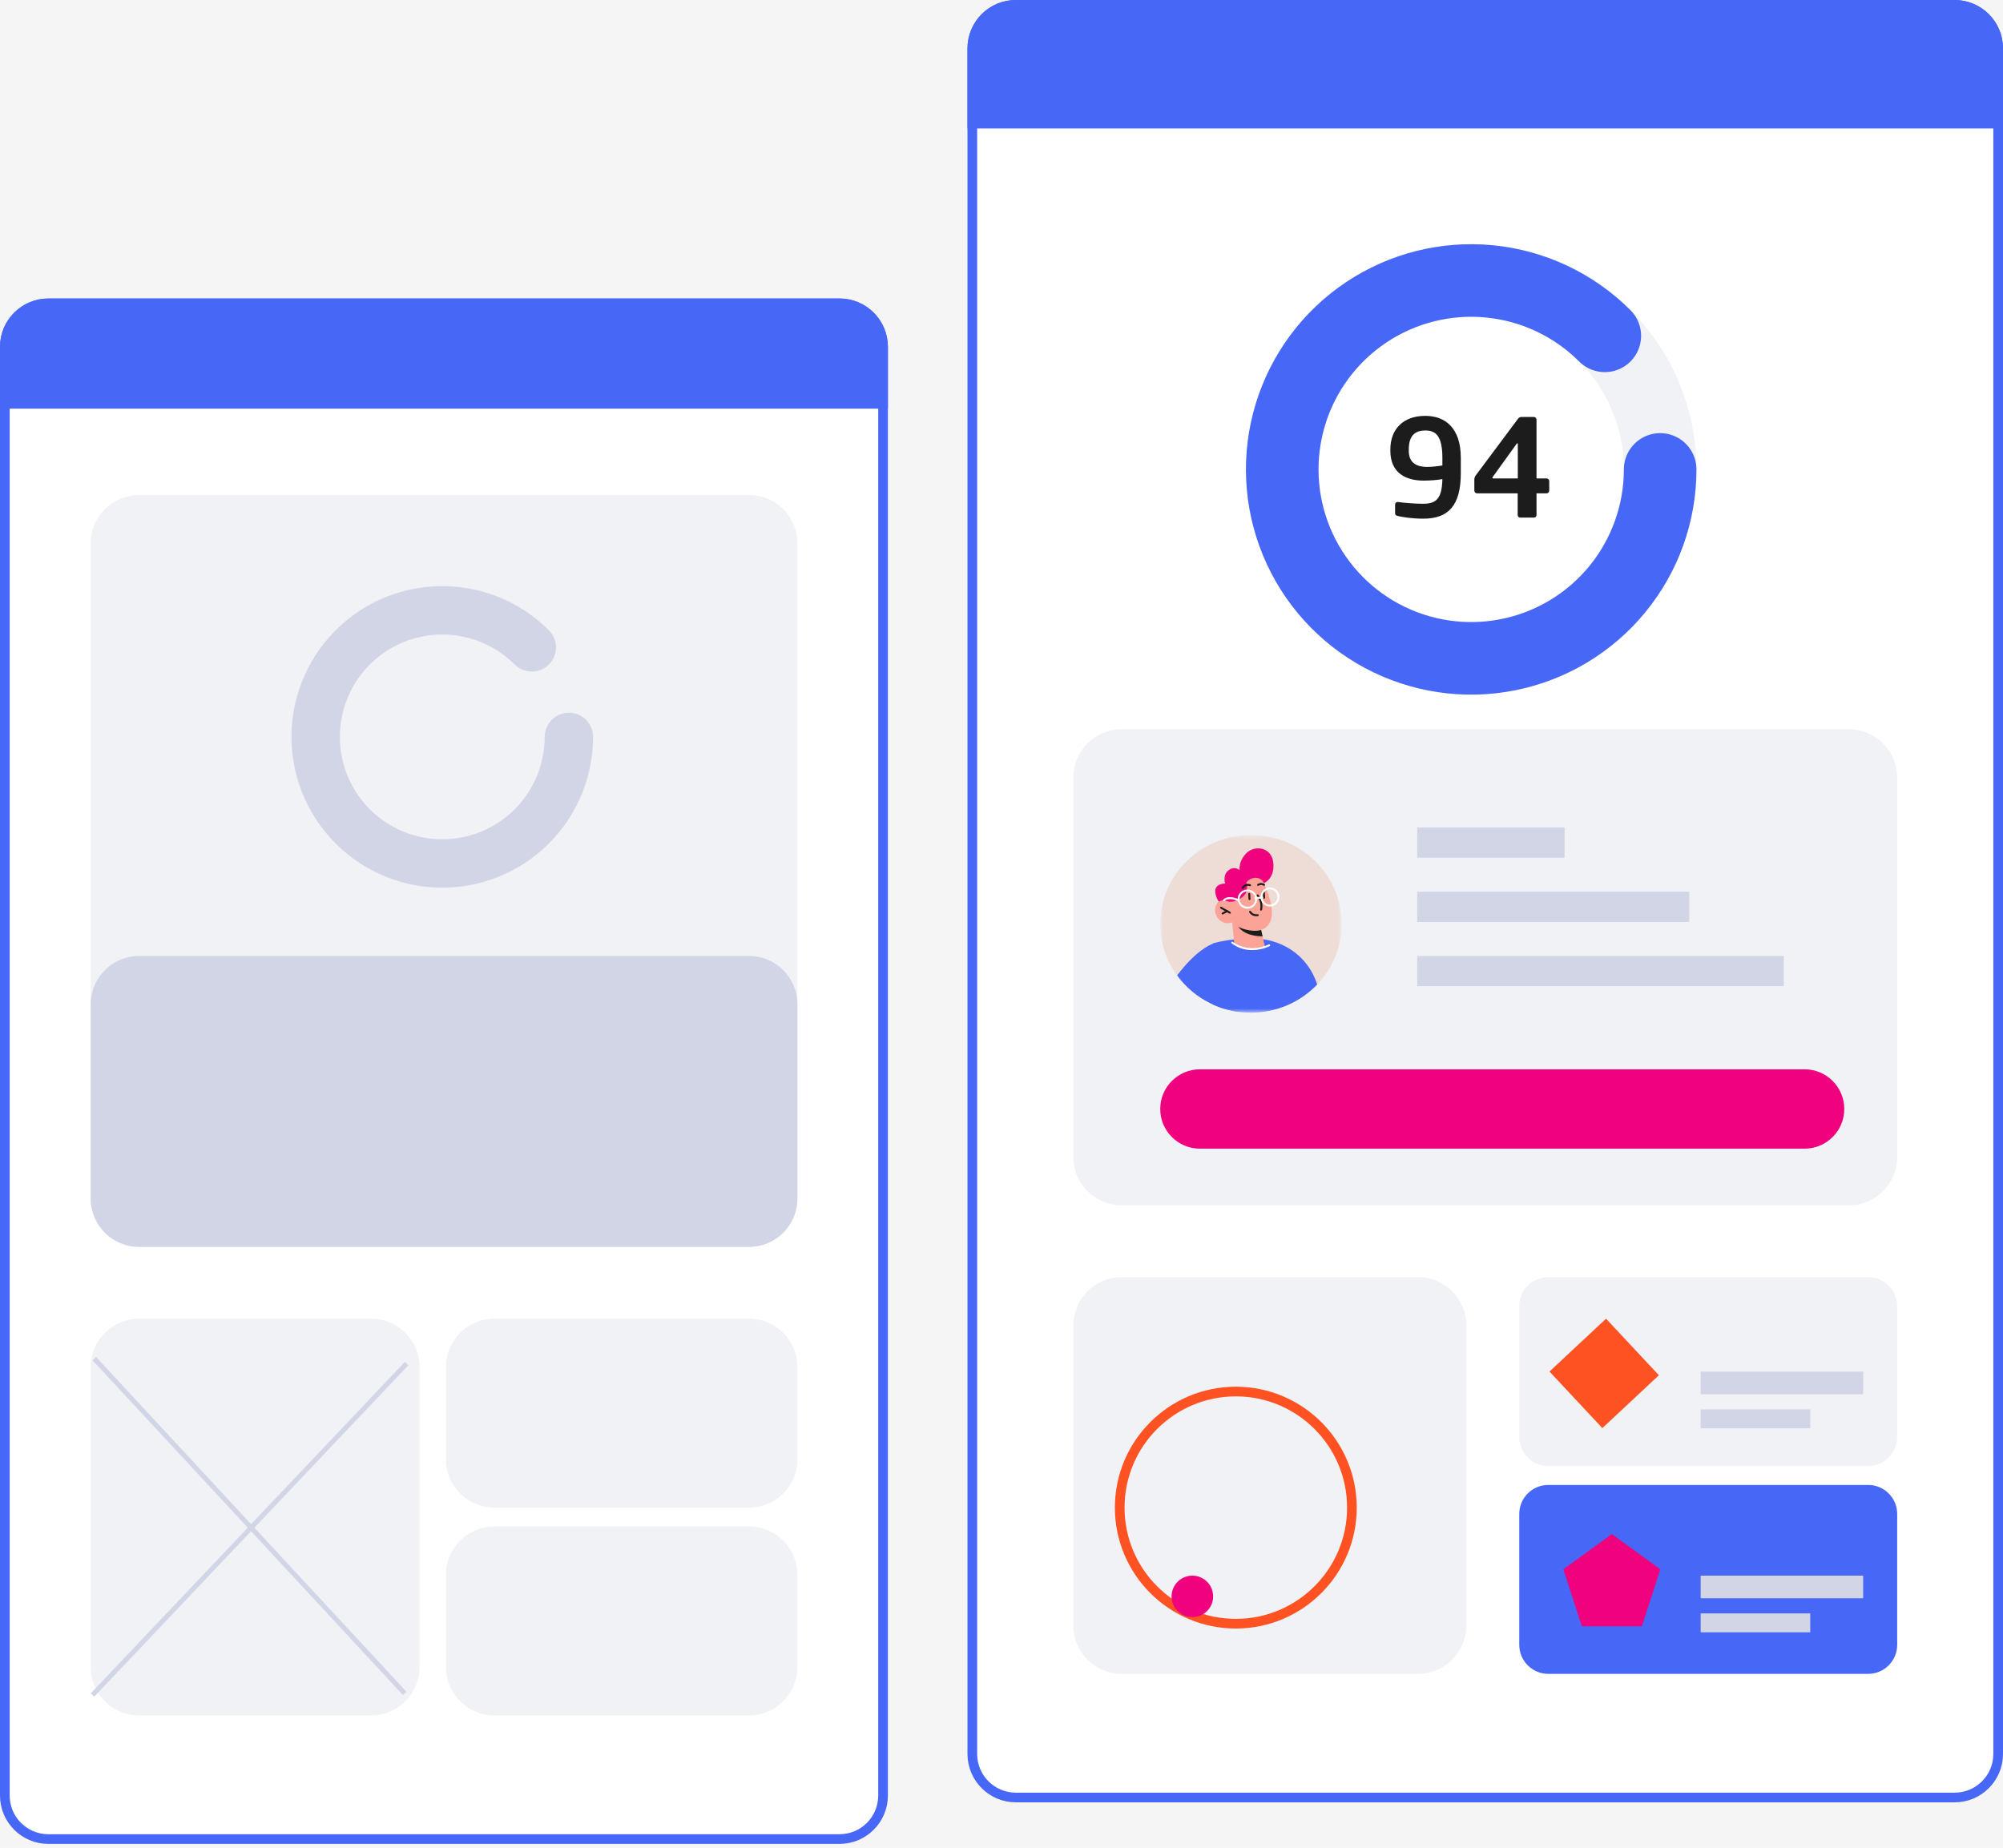 <svg width="414" height="382" viewBox="0 0 414 382" fill="none" xmlns="http://www.w3.org/2000/svg">
<rect width="414" height="382" fill="#F5F5F5"/>
<g id="articleTwo" clip-path="url(#clip0_0_1)">
<g id="wireframe">
<g id="Group 1033">
<path id="Vector" d="M173.519 62.709H10C5.029 62.709 1 66.739 1 71.71V371.192C1 376.163 5.029 380.192 10 380.192H173.519C178.49 380.192 182.519 376.163 182.519 371.192V71.71C182.519 66.739 178.49 62.709 173.519 62.709Z" fill="white" stroke="#4767F6" stroke-width="2"/>
<path id="Vector_2" d="M0.5 71.71C0.5 66.463 4.753 62.209 10 62.209H173.519C178.765 62.209 183.019 66.463 183.019 71.71V83.982H0.5V71.71Z" fill="#4767F6" stroke="#4767F6"/>
</g>
<g id="Group 1027">
<path id="Vector_3" d="M97.936 177.245C92.126 178.802 85.956 178.296 80.478 175.814C74.999 173.332 70.551 169.027 67.891 163.632C65.231 158.238 64.523 152.088 65.889 146.231C67.255 140.373 70.609 135.171 75.381 131.509C80.153 127.848 86.046 125.954 92.058 126.151C98.069 126.348 103.826 128.623 108.348 132.588C112.87 136.554 115.877 141.965 116.857 147.899C117.837 153.833 116.729 159.924 113.721 165.133" stroke="white" stroke-width="10" stroke-linecap="round"/>
<g id="Group 1032">
<path id="Vector_4" d="M154.818 102.328H28.746C23.223 102.328 18.746 106.805 18.746 112.328V247.773C18.746 253.296 23.223 257.773 28.746 257.773H154.818C160.341 257.773 164.818 253.296 164.818 247.773V112.328C164.818 106.805 160.341 102.328 154.818 102.328Z" fill="#F1F2F6"/>
<path id="Vector_5" d="M154.818 197.626H28.746C23.223 197.626 18.746 202.103 18.746 207.626V247.773C18.746 253.296 23.223 257.773 28.746 257.773H154.818C160.341 257.773 164.818 253.296 164.818 247.773V207.626C164.818 202.103 160.341 197.626 154.818 197.626Z" fill="#D1D5E6"/>
<path id="Vector_6" d="M117.578 152.339C117.578 158.393 115.479 164.26 111.638 168.94C107.798 173.62 102.453 176.823 96.515 178.004C90.578 179.186 84.414 178.271 79.075 175.417C73.735 172.564 69.551 167.947 67.234 162.353C64.917 156.76 64.612 150.537 66.369 144.743C68.126 138.95 71.838 133.945 76.872 130.582C81.906 127.218 87.95 125.704 93.975 126.297C100 126.891 105.633 129.555 109.914 133.836" stroke="#D1D5E6" stroke-width="10" stroke-linecap="round"/>
</g>
</g>
<g id="Group 1029">
<g id="Group 1030">
<path id="Vector_7" d="M154.817 272.615H102.172C96.649 272.615 92.172 277.092 92.172 282.615V301.672C92.172 307.194 96.649 311.672 102.172 311.672H154.817C160.34 311.672 164.817 307.194 164.817 301.672V282.615C164.817 277.092 160.34 272.615 154.817 272.615Z" fill="#F1F2F6"/>
<path id="Vector_8" d="M154.817 315.577H102.172C96.649 315.577 92.172 320.054 92.172 325.577V344.634C92.172 350.156 96.649 354.634 102.172 354.634H154.817C160.34 354.634 164.817 350.156 164.817 344.634V325.577C164.817 320.054 160.34 315.577 154.817 315.577Z" fill="#F1F2F6"/>
</g>
</g>
<g id="Group 1028">
<g id="Group 1031">
<path id="Vector_9" d="M76.705 272.615H28.746C23.223 272.615 18.746 277.092 18.746 282.615V344.634C18.746 350.157 23.223 354.634 28.746 354.634H76.705C82.227 354.634 86.705 350.157 86.705 344.634V282.615C86.705 277.092 82.227 272.615 76.705 272.615Z" fill="#F1F2F6"/>
<path id="Vector_10" d="M19.492 280.868L83.657 350.088" stroke="#D1D5E6"/>
<path id="Vector_11" d="M84.031 281.903L19.115 350.42" stroke="#D1D5E6"/>
</g>
</g>
</g>
<g id="actual">
<g id="Group 1040">
<path id="Vector_12" d="M403.999 1H209.969C204.998 1 200.969 5.029 200.969 10V362.6C200.969 367.571 204.998 371.6 209.969 371.6H403.999C408.969 371.6 412.999 367.571 412.999 362.6V10C412.999 5.029 408.969 1 403.999 1Z" fill="white" stroke="#4767F6" stroke-width="2"/>
<path id="Vector_13" d="M200.469 10C200.469 4.753 204.722 0.5 209.969 0.5H403.999C409.246 0.5 413.499 4.753 413.499 10V26.058H200.469V10Z" fill="#4767F6" stroke="#4767F6"/>
</g>
<g id="Group 1038">
<path id="Vector_14" d="M386.129 264.023H320.016C316.702 264.023 314.016 266.709 314.016 270.023V297.08C314.016 300.393 316.702 303.08 320.016 303.08H386.129C389.443 303.08 392.129 300.393 392.129 297.08V270.023C392.129 266.709 389.443 264.023 386.129 264.023Z" fill="#F1F2F6"/>
<path id="Vector_15" d="M342.879 284.306L331.188 295.232L320.262 283.541L331.953 272.615L342.879 284.306Z" fill="#FF5223"/>
<path id="Vector_16" d="M385.097 283.551H351.508V288.238H385.097V283.551Z" fill="#D1D5E5"/>
<path id="Vector_17" d="M374.161 291.362H351.508V295.268H374.161V291.362Z" fill="#D1D5E5"/>
</g>
<g id="Group 1036">
<path id="Vector_18" d="M293.081 264.023H231.844C226.321 264.023 221.844 268.5 221.844 274.023V336.042C221.844 341.565 226.321 346.042 231.844 346.042H293.081C298.604 346.042 303.081 341.565 303.081 336.042V274.023C303.081 268.5 298.604 264.023 293.081 264.023Z" fill="#F1F2F6"/>
<path id="Vector_19" d="M255.43 335.668C268.683 335.668 279.426 324.925 279.426 311.672C279.426 298.419 268.683 287.676 255.43 287.676C242.177 287.676 231.434 298.419 231.434 311.672C231.434 324.925 242.177 335.668 255.43 335.668Z" stroke="#FF5223" stroke-width="2"/>
<path id="Vector_20" d="M246.448 325.733C248.821 325.733 250.744 327.656 250.744 330.029C250.744 332.402 248.821 334.325 246.448 334.325C244.075 334.325 242.152 332.402 242.152 330.029C242.152 327.656 244.075 325.733 246.448 325.733Z" fill="#F0027F"/>
</g>
<g id="Group 1037">
<path id="Vector_21" d="M386.129 306.985H320.016C316.702 306.985 314.016 309.671 314.016 312.985V340.042C314.016 343.355 316.702 346.042 320.016 346.042H386.129C389.443 346.042 392.129 343.355 392.129 340.042V312.985C392.129 309.671 389.443 306.985 386.129 306.985Z" fill="#4767F6"/>
<path id="Vector_22" d="M385.097 325.732H351.508V330.419H385.097V325.732Z" fill="#D1D5E5"/>
<path id="Vector_23" d="M374.161 333.543H351.508V337.449H374.161V333.543Z" fill="#D1D5E5"/>
<path id="Vector_24" d="M333.155 317.14L343.184 324.426L339.353 336.216H326.956L323.125 324.426L333.155 317.14Z" fill="#F0027F"/>
</g>
<g id="Group 1039">
<path id="Vector_25" d="M382.127 39.838H231.84C226.317 39.838 221.84 44.315 221.84 49.838V239.181C221.84 244.704 226.317 249.181 231.84 249.181H382.127C387.65 249.181 392.127 244.704 392.127 239.181V49.838C392.127 44.315 387.65 39.838 382.127 39.838Z" fill="white"/>
<g id="Group 1034">
<path id="Vector_26" d="M314.202 134.771C305.474 137.11 296.205 136.35 287.975 132.621C279.744 128.892 273.061 122.424 269.065 114.32C265.068 106.216 264.006 96.977 266.057 88.177C268.109 79.377 273.149 71.561 280.318 66.06C287.486 60.559 296.341 57.714 305.372 58.01C314.403 58.306 323.052 61.724 329.846 67.681C336.639 73.639 341.157 81.768 342.629 90.683C344.101 99.599 342.436 108.749 337.918 116.574" stroke="#F1F2F6" stroke-width="15" stroke-linecap="round"/>
<path id="Vector_27" d="M343.137 97.044C343.137 106.08 340.004 114.836 334.271 121.821C328.539 128.806 320.562 133.587 311.7 135.35C302.837 137.113 293.638 135.748 285.669 131.489C277.7 127.229 271.454 120.338 267.996 111.99C264.539 103.642 264.082 94.353 266.705 85.706C269.328 77.059 274.868 69.589 282.381 64.569C289.894 59.549 298.916 57.289 307.908 58.175C316.901 59.061 325.308 63.037 331.697 69.427" stroke="#4767F6" stroke-width="15" stroke-linecap="round"/>
<path id="Vector_28" d="M301.932 97.844C301.932 104.592 299.3 107.224 294.176 107.224C291.74 107.224 289.92 106.888 288.996 106.692C288.604 106.608 288.352 106.468 288.352 106.104V104.368C288.352 103.976 288.576 103.78 288.884 103.78C288.912 103.78 288.968 103.78 288.996 103.78C290.06 103.948 292.496 104.144 294.176 104.144C297.004 104.144 298.04 102.884 298.124 99.048C297.228 99.216 295.744 99.356 294.232 99.356C290.592 99.356 287.372 97.788 287.372 93.196V92.916C287.372 88.772 289.976 85.972 294.596 85.972C298.768 85.972 301.932 88.548 301.932 94.624V97.844ZM298.124 96.22V94.624C298.124 89.948 296.64 88.996 294.596 88.996C292.692 88.996 291.18 89.836 291.18 92.916V93.196C291.18 95.828 292.972 96.528 295.016 96.528C295.828 96.528 297.284 96.388 298.124 96.22ZM320.213 101.428C320.213 101.736 319.961 101.988 319.653 101.988H317.581V106.44C317.581 106.748 317.385 107 317.077 107H314.193C313.885 107 313.689 106.748 313.689 106.44V101.988H305.289C304.981 101.988 304.729 101.736 304.729 101.428V99.16C304.729 98.852 304.813 98.544 305.037 98.264L313.661 86.7C313.857 86.42 314.081 86.196 314.473 86.196H317.021C317.329 86.196 317.581 86.448 317.581 86.756V98.908H319.653C319.961 98.908 320.213 99.16 320.213 99.468V101.428ZM313.717 98.908V91.796C313.717 91.684 313.689 91.628 313.633 91.628C313.577 91.628 313.493 91.712 313.437 91.796L308.537 98.6C308.481 98.656 308.453 98.74 308.453 98.768C308.453 98.852 308.537 98.908 308.677 98.908H313.717Z" fill="#1C1C1C"/>
</g>
<g id="Group 1035">
<path id="Vector_29" d="M382.127 150.758H231.84C226.317 150.758 221.84 155.235 221.84 160.758V239.181C221.84 244.703 226.317 249.181 231.84 249.181H382.127C387.65 249.181 392.127 244.703 392.127 239.181V160.758C392.127 155.235 387.65 150.758 382.127 150.758Z" fill="#F1F2F6"/>
<path id="Vector_30" d="M372.992 221.06H248.011C243.481 221.06 239.809 224.732 239.809 229.262V229.262C239.809 233.792 243.481 237.464 248.011 237.464H372.992C377.522 237.464 381.194 233.792 381.194 229.262C381.194 224.732 377.522 221.06 372.992 221.06Z" fill="#F0027F"/>
<path id="Vector_31" d="M323.386 171.068H292.922V177.317H323.386V171.068Z" fill="#D1D5E6"/>
<path id="Vector_32" d="M368.692 197.626H292.922V203.875H368.692V197.626Z" fill="#D1D5E6"/>
<path id="Vector_33" d="M349.163 184.347H292.922V190.596H349.163V184.347Z" fill="#D1D5E6"/>
<g id="Clip path group">
<mask id="mask0_0_1" style="mask-type:luminance" maskUnits="userSpaceOnUse" x="239" y="172" width="39" height="38">
<g id="clip0_2135_2045">
<path id="Vector_34" d="M277.303 172.63H239.809V209.343H277.303V172.63Z" fill="white"/>
</g>
</mask>
<g mask="url(#mask0_0_1)">
<g id="Group">
<path id="Vector_35" d="M277.303 190.987C277.303 192.904 277.005 194.755 276.446 196.491C275.594 199.145 274.146 201.539 272.252 203.52C272.212 203.567 272.172 203.61 272.128 203.654C272.071 203.713 272.011 203.772 271.955 203.827C268.553 207.229 263.808 209.343 258.556 209.343C257.743 209.343 256.935 209.292 256.151 209.198C256.143 209.194 256.139 209.194 256.131 209.194C254.201 208.946 252.359 208.414 250.658 207.638C250.517 207.575 250.376 207.509 250.236 207.442C247.465 206.099 245.085 204.099 243.303 201.653C243.15 201.441 242.997 201.228 242.853 201.008C242.491 200.472 242.161 199.917 241.863 199.346C240.549 196.838 239.809 193.999 239.809 190.987C239.809 180.848 248.201 172.63 258.556 172.63C268.911 172.63 277.303 180.848 277.303 190.987Z" fill="#EDDDD6"/>
<path id="Vector_36" d="M272.25 203.52C272.21 203.567 272.17 203.61 272.126 203.654C272.07 203.713 272.009 203.772 271.953 203.827C268.551 207.229 263.806 209.343 258.554 209.343C257.742 209.343 256.933 209.292 256.149 209.198C256.141 209.194 256.137 209.194 256.129 209.194C254.199 208.946 252.357 208.414 250.656 207.638C250.817 200.988 250.749 195.168 250.749 195.058C250.813 194.92 253.958 194.129 258.144 193.995C264.731 193.79 270.296 197.429 272.25 203.52Z" fill="#4767F6"/>
<path id="Vector_37" d="M256.153 209.198C256.153 209.198 256.141 209.194 256.133 209.194C254.202 208.946 252.361 208.414 250.66 207.638C250.519 207.575 250.378 207.509 250.237 207.442C247.467 206.099 245.086 204.099 243.305 201.653C246.916 196.806 249.867 195.393 250.752 195.058C250.933 194.987 251.026 194.964 251.026 194.964L256.153 209.198Z" fill="#4767F6"/>
<path id="Vector_38" d="M258.629 183.206C258.629 183.206 262.956 183.407 263.201 179.344C263.462 175.016 259.373 174.603 257.635 176.351C255.898 178.099 256.22 179.879 256.22 179.879C256.22 179.879 255.01 178.812 253.691 180.123C252.721 181.088 253.22 182.659 253.22 182.659C253.22 182.659 250.988 182.576 251.197 184.482C251.407 186.392 252.798 187.36 252.798 187.36L258.625 183.202L258.629 183.206Z" fill="#F0027F"/>
<path id="Vector_39" d="M254.672 190.688L255.122 195.192C255.122 195.192 256.079 196.409 258.794 196.365C260.812 196.334 261.472 195.822 261.472 195.822L260.965 193.57L260.467 191.373L255.504 190.79L254.672 190.691V190.688Z" fill="#FCA397"/>
<path id="Vector_40" d="M255.504 190.786C255.528 190.908 255.588 191.05 255.681 191.207C256.935 193.357 259.799 193.574 260.965 193.566L260.466 191.369L255.504 190.786Z" fill="#1C1C1C"/>
<path id="Vector_41" d="M260.465 181.005C260.465 181.005 263.445 186.419 262.805 189.648C262.166 192.877 259.19 192.617 257.381 192.148C255.571 191.68 254.67 190.691 254.67 190.691C254.67 190.691 253.074 191.369 251.851 189.963C250.629 188.557 251.16 186.785 252.065 186.317C252.969 185.848 254.14 186.419 254.14 186.419L253.13 184.856C253.13 184.856 256.11 176.264 260.469 181.001L260.465 181.005Z" fill="#FCA397"/>
<path id="Vector_42" d="M254.194 188.884C254.162 188.884 254.126 188.876 254.094 188.857L252.268 187.821C252.172 187.766 252.139 187.648 252.196 187.553C252.252 187.459 252.373 187.427 252.469 187.482L254.295 188.518C254.391 188.573 254.423 188.691 254.367 188.786C254.331 188.849 254.263 188.884 254.194 188.884Z" fill="#1C1C1C"/>
<path id="Vector_43" d="M252.704 189.042C252.632 189.042 252.563 189.002 252.527 188.935C252.475 188.841 252.515 188.719 252.611 188.672L253.54 188.195C253.637 188.144 253.761 188.183 253.81 188.278C253.862 188.372 253.822 188.494 253.725 188.542L252.796 189.018C252.768 189.034 252.736 189.042 252.704 189.042Z" fill="#1C1C1C"/>
<path id="Vector_44" d="M261.273 183.128C261.233 183.128 261.197 183.116 261.16 183.092C260.646 182.753 260.175 183.076 260.155 183.092C260.067 183.155 259.938 183.135 259.874 183.049C259.809 182.962 259.829 182.84 259.918 182.773C259.946 182.753 260.634 182.273 261.386 182.769C261.478 182.828 261.502 182.95 261.442 183.041C261.402 183.096 261.341 183.128 261.277 183.128H261.273Z" fill="#1C1C1C"/>
<path id="Vector_45" d="M260.656 188.254C260.656 188.254 260.632 188.254 260.616 188.254C260.507 188.234 260.435 188.128 260.455 188.022C260.789 186.341 259.792 185.246 259.783 185.238C259.707 185.159 259.715 185.033 259.796 184.958C259.876 184.884 260.005 184.892 260.081 184.97C260.129 185.021 261.223 186.222 260.853 188.097C260.833 188.191 260.749 188.254 260.656 188.254Z" fill="#1C1C1C"/>
<path id="Vector_46" d="M261.277 185.785C261.168 185.785 261.08 185.703 261.076 185.596L261.027 184.521C261.023 184.411 261.108 184.321 261.221 184.317C261.333 184.313 261.426 184.395 261.43 184.506L261.478 185.581C261.482 185.691 261.397 185.781 261.285 185.785C261.285 185.785 261.281 185.785 261.277 185.785Z" fill="#1C1C1C"/>
<path id="Vector_47" d="M258.257 186.069C258.149 186.069 258.06 185.986 258.056 185.88L258.008 184.805C258.004 184.695 258.088 184.604 258.201 184.6C258.314 184.592 258.406 184.679 258.41 184.789L258.458 185.864C258.462 185.974 258.378 186.065 258.265 186.069C258.265 186.069 258.261 186.069 258.257 186.069Z" fill="#1C1C1C"/>
<path id="Vector_48" d="M261.077 182.23C261.077 182.23 260.486 181.371 259.34 181.474C258.189 181.576 257.602 182.431 257.602 182.431C257.602 182.431 258.294 184.273 256.834 185.427C255.375 186.581 254.14 186.415 254.14 186.415L252.97 186.128L251.977 184.588L254.904 180.82L258.921 178.225L261.274 179.938L261.077 182.226V182.23Z" fill="#F0027F"/>
<path id="Vector_49" d="M259.704 189.408C259.31 189.408 258.622 189.298 258.2 188.601C258.143 188.506 258.176 188.388 258.268 188.329C258.365 188.274 258.485 188.305 258.546 188.396C259.008 189.156 259.897 189.002 259.933 188.994C260.041 188.975 260.146 189.046 260.166 189.152C260.186 189.258 260.118 189.361 260.009 189.384C259.993 189.384 259.877 189.408 259.704 189.408Z" fill="#1C1C1C"/>
<path id="Vector_50" d="M262.49 187.408C261.408 187.408 260.531 186.522 260.531 185.431C260.531 184.34 261.412 183.454 262.49 183.454C263.567 183.454 264.448 184.34 264.448 185.431C264.448 186.522 263.567 187.408 262.49 187.408ZM262.49 183.848C261.629 183.848 260.933 184.557 260.933 185.431C260.933 186.305 261.633 187.014 262.49 187.014C263.346 187.014 264.046 186.305 264.046 185.431C264.046 184.557 263.346 183.848 262.49 183.848Z" fill="white"/>
<path id="Vector_51" d="M257.831 187.849C256.717 187.849 255.812 186.963 255.812 185.872C255.812 184.781 256.717 183.895 257.831 183.895C258.945 183.895 259.85 184.781 259.85 185.872C259.85 186.963 258.945 187.849 257.831 187.849ZM257.831 184.289C256.938 184.289 256.215 184.998 256.215 185.872C256.215 186.746 256.938 187.455 257.831 187.455C258.724 187.455 259.448 186.746 259.448 185.872C259.448 184.998 258.724 184.289 257.831 184.289Z" fill="white"/>
<path id="Vector_52" d="M259.456 185.864C259.351 185.864 259.263 185.785 259.254 185.683C259.246 185.577 259.327 185.478 259.439 185.47L260.863 185.356C260.976 185.348 261.072 185.427 261.08 185.537C261.088 185.644 261.008 185.742 260.895 185.75L259.472 185.864C259.472 185.864 259.46 185.864 259.456 185.864Z" fill="white"/>
<path id="Vector_53" d="M252.965 186.329C252.917 186.329 252.865 186.309 252.829 186.274C252.748 186.199 252.744 186.073 252.821 185.994C253.902 184.868 256.013 185.907 256.106 185.955C256.206 186.006 256.243 186.124 256.194 186.219C256.146 186.317 256.021 186.352 255.925 186.305C255.905 186.297 253.991 185.356 253.118 186.266C253.078 186.305 253.026 186.329 252.973 186.329H252.965Z" fill="white"/>
<path id="Vector_54" d="M258.845 196.405C257.546 196.405 256.038 196.082 254.57 195.027C254.482 194.964 254.462 194.838 254.526 194.751C254.59 194.664 254.719 194.645 254.807 194.708C258.358 197.263 262.191 195.271 262.227 195.251C262.323 195.2 262.448 195.235 262.5 195.33C262.552 195.424 262.516 195.546 262.42 195.598C262.396 195.609 260.876 196.401 258.841 196.401L258.845 196.405Z" fill="white"/>
<path id="Vector_55" d="M256.835 183.765C256.798 183.765 256.762 183.758 256.726 183.734C256.634 183.675 256.605 183.557 256.662 183.462C257.213 182.604 258.069 182.667 258.443 182.824C258.544 182.868 258.592 182.982 258.552 183.08C258.508 183.183 258.391 183.226 258.29 183.187C258.254 183.171 257.506 182.887 257.004 183.671C256.963 183.73 256.899 183.762 256.835 183.762V183.765Z" fill="#1C1C1C"/>
</g>
</g>
</g>
</g>
</g>
</g>
</g>
<defs>
<clipPath id="clip0_0_1">
<rect width="414" height="382" fill="white"/>
</clipPath>
</defs>
</svg>
